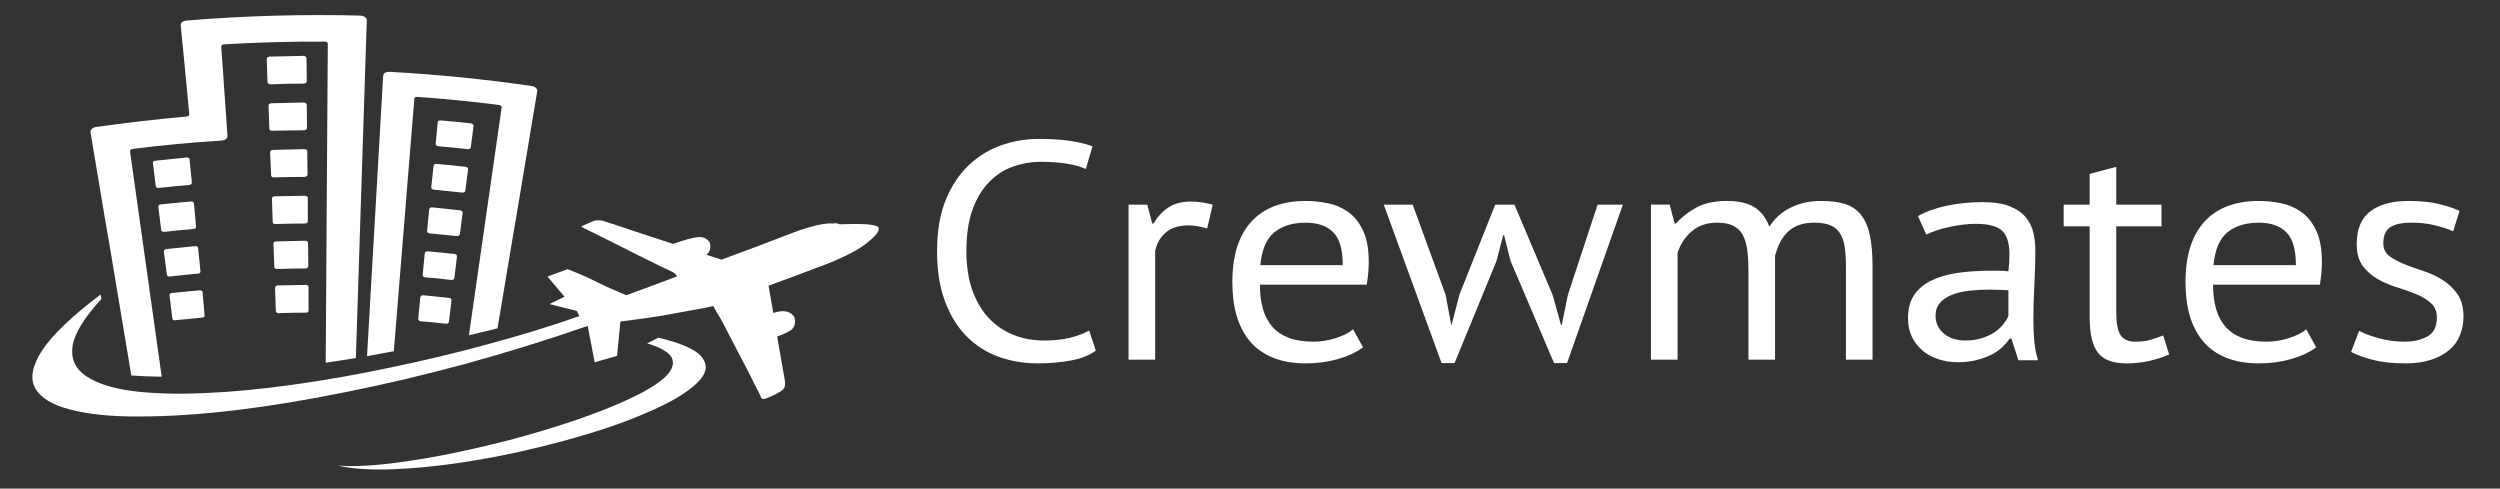 <?xml version="1.0" encoding="UTF-8" standalone="no"?><!DOCTYPE svg PUBLIC "-//W3C//DTD SVG 1.1//EN" "http://www.w3.org/Graphics/SVG/1.1/DTD/svg11.dtd"><svg width="100%" height="100%" viewBox="0 0 4267 834" version="1.1" xmlns="http://www.w3.org/2000/svg" xmlns:xlink="http://www.w3.org/1999/xlink" xml:space="preserve" xmlns:serif="http://www.serif.com/" style="fill-rule:evenodd;clip-rule:evenodd;stroke-linejoin:round;stroke-miterlimit:2;"><rect x="0" y="0" width="4267" height="834" fill="#333333" stroke="none"/><g><g><path d="M473.866,487.118c-2.67,0.293 -4.125,1.541 -4.435,3.762c0.594,13.425 1.037,26.851 1.357,40.234c0.585,1.969 2.04,3.075 4.436,3.377c15.933,-0.561 31.778,-0.855 47.436,-0.855c2.67,-0.293 3.983,-1.542 3.983,-3.762l0,-40.234c-0.275,-1.961 -1.765,-3.076 -4.435,-3.335c-16.253,0.259 -32.364,0.553 -48.342,0.813Zm-180.962,12.997c-2.67,0.553 -3.85,1.961 -3.575,4.19c1.49,13.124 3.123,26.256 4.888,39.379c0.31,2.229 1.765,3.21 4.436,2.95c15.667,-1.668 31.361,-3.21 47.028,-4.617c2.36,-0.294 3.531,-1.542 3.531,-3.763c-1.171,-13.132 -2.351,-26.423 -3.531,-39.806c-0.585,-2.229 -2.218,-3.21 -4.888,-2.95c-15.978,1.408 -31.911,2.95 -47.889,4.617Zm227.538,-165.937c-17.433,0.293 -34.723,0.562 -51.872,0.855c-2.981,0.553 -4.436,1.802 -4.436,3.763c0.275,13.425 0.728,26.808 1.313,40.233c0.311,2.221 1.766,3.335 4.436,3.335c17.158,-0.553 34.173,-0.812 51.012,-0.812c2.945,-0.302 4.435,-1.542 4.435,-3.805l0,-40.192c-0.31,-1.969 -1.907,-3.084 -4.888,-3.377Zm0.905,76.704c-16.883,0.26 -33.579,0.688 -50.151,1.241c-2.945,-0 -4.436,1.114 -4.436,3.335c0.595,13.425 1.047,26.85 1.358,40.234c0.585,2.229 2.076,3.377 4.435,3.377c16.564,-0.562 32.958,-0.855 49.247,-0.855c2.625,-0.293 4.116,-1.542 4.435,-3.763c-0.319,-13.425 -0.452,-26.808 -0.452,-40.233c-0.311,-1.961 -1.766,-3.076 -4.436,-3.336Zm-3.575,-315.541c-19.198,0.293 -38.432,0.721 -57.665,1.282c-2.946,0.26 -4.569,1.534 -4.844,3.763c0.585,13.383 1.002,26.808 1.313,40.233c0.585,1.928 2.36,3.042 5.34,3.336c18.914,-0.855 37.705,-1.24 56.308,-1.24c3.256,-0.302 5.03,-1.543 5.341,-3.805c-0.311,-13.124 -0.453,-26.381 -0.453,-39.806c-0.31,-2.221 -2.075,-3.47 -5.34,-3.763Zm1.81,159.225c-18.063,0.293 -35.939,0.72 -53.682,1.282c-2.981,0.26 -4.578,1.533 -4.889,3.763c0.586,13.123 1.18,26.381 1.766,39.806c0.31,2.22 1.765,3.335 4.436,3.335c17.743,-0.553 35.353,-0.813 52.777,-0.813c2.98,-0.302 4.613,-1.542 4.888,-3.804c-0.275,-13.384 -0.453,-26.809 -0.453,-40.192c-0.275,-1.969 -1.898,-3.084 -4.843,-3.377Zm-0.905,-79.613c-18.648,0.294 -37.119,0.721 -55.448,1.282c-3.256,0.26 -4.888,1.534 -4.888,3.763c0.311,13.124 0.763,26.381 1.357,39.806c0.275,2.221 1.899,3.336 4.844,3.336c18.338,-0.26 36.534,-0.553 54.587,-0.813c2.945,-0.302 4.569,-1.542 4.888,-3.805c0,-13.383 -0.177,-26.674 -0.452,-39.806c-0.311,-2.221 -1.943,-3.469 -4.888,-3.763Zm-191.192,136.607c-1.18,-13.124 -2.493,-26.381 -3.983,-39.806c-0.31,-1.961 -1.907,-2.95 -4.888,-2.95c-17.743,1.709 -35.486,3.503 -53.23,5.472c-2.945,0.26 -4.435,1.534 -4.435,3.763c1.49,13.425 3.122,26.682 4.888,39.806c0.585,2.229 2.36,3.21 5.341,2.95c17.148,-1.97 34.439,-3.637 51.872,-5.045c2.98,-0.553 4.435,-1.961 4.435,-4.19Zm6.202,108.516c-16.839,1.667 -33.544,3.377 -50.107,5.044c-2.67,0.554 -3.983,1.961 -3.983,4.191l5.296,39.378c0.319,2.23 1.81,3.336 4.436,3.336c16.288,-1.928 32.541,-3.629 48.793,-5.003c2.671,-0.294 4.028,-1.542 4.028,-3.763c-1.215,-13.425 -2.537,-26.683 -4.028,-39.806c-0.275,-2.263 -1.765,-3.377 -4.435,-3.377Zm-144.572,10.902c3.221,19.836 6.929,42.036 11.09,66.615c4.116,24.587 8.277,49.301 12.402,74.182c4.126,24.847 7.967,47.893 11.542,69.137c16.253,1.115 33.544,1.802 51.872,2.095c-18.018,-128.52 -36.071,-256.712 -54.09,-384.679c0,-2.22 1.455,-3.628 4.436,-4.19c50.87,-6.411 101.713,-11.162 152.582,-14.238c2.671,-0.26 4.889,-1.114 6.654,-2.522c1.766,-1.375 2.67,-3.201 2.67,-5.431c-3.575,-50.834 -7.106,-101.677 -10.637,-152.512c0.275,-2.229 1.899,-3.503 4.844,-3.762c57.391,-3.378 114.603,-4.911 171.683,-4.618c3.256,-0 5.021,1.115 5.341,3.335c-1.216,181.584 -2.396,363.167 -3.576,544.717c17.158,-2.523 34.307,-5.171 51.464,-7.953c6.202,-192.453 12.403,-384.805 18.649,-576.997c-0,-1.928 -1.047,-3.629 -3.123,-5.003c-1.766,-1.408 -4.126,-2.229 -7.106,-2.523c-99.353,-2.522 -198.431,0.294 -297.198,8.38c-2.946,0.294 -5.474,1.115 -7.514,2.523c-1.81,1.374 -2.671,3.21 -2.671,5.43c5.022,50.575 9.91,101.284 14.621,152.127c-0.275,2.221 -1.766,3.469 -4.436,3.763c-52.05,4.743 -103.931,10.735 -155.705,18.001c-2.626,0.561 -4.711,1.667 -6.201,3.377c-1.766,1.374 -2.493,3.201 -2.218,5.43c8.286,49.427 16.563,99.021 24.849,148.75c3.256,18.989 6.512,37.845 9.776,56.566Zm86.046,-38.138c-1.491,-13.383 -3.123,-26.675 -4.888,-39.806c-0,-2.221 1.313,-3.629 3.983,-4.191c17.468,-1.667 34.759,-3.335 51.916,-5.003c2.671,0 4.294,1.107 4.889,3.336l3.531,39.379c-0,2.229 -1.313,3.637 -3.984,4.19c-16.882,1.408 -33.721,3.075 -50.559,5.045c-2.67,-0 -4.303,-0.981 -4.888,-2.95Z" style="fill:#fff;"/><path d="M672.164,599.438c11.817,-143.612 23.492,-287.325 35.034,-431.197c0.31,-1.928 2.076,-2.908 5.34,-2.908c46.399,3.335 92.832,7.953 139.275,13.81c2.945,0.562 4.436,1.97 4.436,4.191c-18.648,129.634 -37.252,259.234 -55.9,388.868c16.563,-3.93 32.816,-7.827 48.794,-11.757c8.561,-51.396 17.158,-102.658 25.71,-153.753c-0,-0.301 -0,-0.301 -0,0c2.084,-12.57 4.16,-24.755 6.245,-36.471c12.092,-71.525 24.078,-143.151 35.895,-214.936c0.319,-1.969 -0.408,-3.637 -2.218,-5.045c-1.455,-1.668 -3.673,-2.782 -6.654,-3.335c-80.705,-11.758 -161.906,-19.845 -243.516,-24.328c-2.945,-0 -5.474,0.561 -7.514,1.667c-1.81,1.149 -2.812,2.816 -3.123,5.045c-9.182,159.518 -18.328,319.003 -27.519,478.529c15.392,-2.815 30.642,-5.598 45.715,-8.38Zm67.85,-316.354c-1.455,12.268 -2.804,24.579 -3.984,36.856c0.311,2.229 1.766,3.503 4.436,3.763c16.253,1.667 32.541,3.377 48.794,5.045c2.67,-0 4.293,-0.981 4.888,-2.95c1.455,-12.277 3.078,-24.579 4.888,-36.857c0,-2.229 -1.49,-3.637 -4.436,-4.19c-16.572,-1.969 -33.135,-3.637 -49.698,-5.045c-2.946,0 -4.578,1.115 -4.888,3.378Zm58.117,-28.518c2.946,-0 4.747,-0.981 5.341,-2.908c1.455,-12.311 3.078,-24.588 4.844,-36.898c-0.275,-2.221 -1.766,-3.629 -4.436,-4.191c-17.149,-1.961 -34.271,-3.628 -51.42,-5.003c-2.98,-0.301 -4.755,0.688 -5.34,2.908c-1.18,12.311 -2.36,24.588 -3.531,36.899c-0,2.22 1.455,3.628 4.436,4.19c16.838,1.374 33.543,3.042 50.106,5.003Zm-65.632,102.658c-1.215,12.31 -2.395,24.587 -3.575,36.898c0,2.221 1.358,3.629 3.983,4.19c15.703,1.374 31.37,2.908 47.029,4.576c2.67,-0 4.302,-0.947 4.888,-2.908c1.49,-12.311 3.123,-24.588 4.888,-36.899c0,-2.22 -1.49,-3.628 -4.436,-4.19l-47.933,-5.003c-2.626,0 -4.258,1.115 -4.844,3.336Zm-15.117,150.031c-1.171,12.269 -2.351,24.58 -3.531,36.857c0,2.229 1.313,3.637 3.984,4.19c14.487,1.114 28.974,2.522 43.497,4.19c2.626,0.293 4.258,-0.687 4.844,-2.95c1.49,-12.269 2.981,-24.579 4.436,-36.856c-0,-2.23 -1.171,-3.637 -3.531,-4.19c-15.073,-1.668 -30.013,-3.21 -44.811,-4.618c-2.67,0 -4.293,1.115 -4.888,3.377Zm12.447,-78.372c15.383,1.668 30.74,3.21 46.123,4.618c2.946,0.553 4.294,1.961 3.984,4.19c-1.455,12.277 -2.946,24.579 -4.436,36.856c-0.586,2.229 -2.218,3.377 -4.888,3.377c-15.073,-1.969 -30.146,-3.502 -45.219,-4.617c-2.67,-0.562 -3.983,-1.97 -3.983,-4.19c1.171,-12.311 2.351,-24.588 3.531,-36.898c0.585,-2.221 2.218,-3.336 4.888,-3.336Z" style="fill:#fff;"/><path d="M1499.44,388.65l0,-0.428c-0.31,0 -0.594,-0.385 -0.905,-1.24l-1.313,-0.855l0,0.428c-3.85,-1.961 -10.051,-3.21 -18.648,-3.763c-8.561,-0.553 -17.149,-0.687 -25.71,-0.428c-8.871,0.294 -15.392,0.428 -19.508,0.428c-2.085,-0.553 -4.613,-1.24 -7.559,-2.095c-2.945,-0.553 -3.983,-0.687 -3.123,-0.428c1.216,0.562 2.218,1.115 3.123,1.668c-0.905,-0.26 -1.765,-0.385 -2.67,-0.385c-6.787,-0.855 -16.386,0.125 -28.833,2.908c-12.127,2.815 -24.849,6.712 -38.156,11.757c-3.531,1.374 -11.223,4.316 -23.04,8.766c-11.852,4.492 -26.481,10.09 -43.905,16.76c-17.469,6.453 -36.702,13.56 -57.666,21.378c-7.106,-2.22 -15.844,-5.003 -26.206,-8.38c0.319,-0.26 0.763,-0.553 1.357,-0.813c2.945,-2.816 4.711,-5.732 5.297,-8.808c0.594,-3.377 0.594,-6.285 -0,-8.807c-0.276,-2.523 -2.041,-5.045 -5.297,-7.526c-3.256,-2.815 -7.692,-4.19 -13.307,-4.19c-4.747,0.26 -11.4,1.534 -19.961,3.763c-8.597,2.522 -16.705,5.171 -24.397,7.953c-19.509,-6.419 -38.299,-12.571 -56.352,-18.428c-18.018,-6.16 -33.127,-11.196 -45.219,-15.093c-11.852,-3.897 -18.337,-5.992 -19.553,-6.285c-1.765,-0.294 -4.116,-0.428 -7.062,-0.428c-2.67,0 -5.03,0.294 -7.106,0.855l-21.318,9.193l0.453,1.282c0.31,0.26 5.34,2.783 15.072,7.526c9.777,4.751 21.904,10.768 36.391,18.043c14.488,7.232 29.144,14.665 43.906,22.19c15.073,7.266 28.105,13.685 39.061,19.283c10.912,5.305 17.743,8.506 20.37,9.621c3.575,1.969 6.245,4.483 8.011,7.567c-30.776,11.716 -59.609,22.484 -86.498,32.239c-17.468,-6.972 -34.032,-14.372 -49.699,-22.191c-15.658,-7.827 -32.505,-15.227 -50.559,-22.233l-34.59,12.571l29.249,34.376l-25.709,12.57l46.575,11.715l4.436,8.808c-48.483,17.054 -100.257,32.968 -155.252,47.759c-54.995,15.093 -111.037,28.518 -168.108,40.234c-56.805,12.017 -112.385,21.805 -166.794,29.331c-54.135,7.567 -104.552,12.31 -151.27,14.238c-46.708,1.969 -87.535,0.72 -122.436,-3.763c-34.582,-4.743 -60.886,-13.383 -78.939,-25.954c-18.054,-12.57 -25.435,-29.632 -22.179,-51.136c3.53,-21.504 19.961,-48.186 49.246,-80.04l-1.358,-7.525c-48.793,36.856 -81.884,68.416 -99.352,94.705c-17.433,26.515 -21.585,48.186 -12.403,64.947c9.147,16.76 29.285,29.029 60.336,36.856c30.731,8.087 70.067,12.018 117.956,11.716c47.933,-0 101.89,-3.47 161.906,-10.476c60.061,-7.232 123.794,-17.707 191.192,-31.425c67.131,-13.384 135.602,-29.591 205.403,-48.572c70.068,-19.283 138.823,-40.661 206.264,-64.134l11.95,62.039l38.157,-10.903l5.749,-58.662c16.288,-1.969 31.228,-3.93 44.81,-5.858c11.542,-1.709 23.67,-3.637 36.391,-5.899c12.997,-2.221 25.125,-4.45 36.347,-6.671c11.542,-1.969 20.866,-3.637 27.972,-5.045c7.381,-1.668 11.09,-2.522 11.09,-2.522c0.275,-0 0.86,-0.126 1.765,-0.428c1.491,2.263 2.804,4.618 3.984,7.14c1.179,2.523 2.528,4.743 3.983,6.713c1.215,1.667 4.436,7.4 9.776,17.188c5.022,9.754 11.09,21.503 18.196,35.188c7.106,13.384 14.168,26.943 21.274,40.619c6.796,13.426 12.58,24.881 17.291,34.376c4.755,9.235 7.248,14.372 7.558,15.52c0.905,2.221 3.85,2.481 8.872,0.813c5.021,-1.961 10.051,-4.19 15.073,-6.712c4.746,-2.783 7.691,-4.45 8.871,-5.003c5.03,-3.076 7.559,-6.713 7.559,-10.903c0.275,-4.19 0.275,-6.419 -0,-6.713l-13.308,-76.235c5.616,-1.969 10.496,-3.93 14.621,-5.899c4.436,-2.221 7.691,-4.023 9.776,-5.431c2.946,-2.782 4.888,-5.992 5.749,-9.62c0.594,-3.637 0.594,-6.713 0,-9.235c-0.275,-2.783 -2.351,-5.733 -6.201,-8.808c-3.531,-2.782 -8.286,-4.19 -14.212,-4.19c-4.117,-0 -9.599,0.98 -16.386,2.95l-8.011,-46.519c14.212,-5.305 27.972,-10.341 41.279,-15.093c13.307,-5.003 25.124,-9.495 35.486,-13.383c10.327,-3.931 18.196,-6.847 23.492,-8.808c31.956,-12.863 54.72,-24.881 68.303,-36.043c13.901,-11.163 20.413,-19.283 19.552,-24.286c0,-0.562 -0.177,-0.989 -0.452,-1.282Zm-923.096,406.014c20.413,1.71 45.99,0.989 76.721,-2.095c31.051,-3.335 65.082,-8.506 102.023,-15.478c36.977,-7.266 74.548,-15.78 112.705,-25.568c38.112,-10.048 74.637,-20.951 109.537,-32.666c34.901,-11.758 65.81,-23.767 92.699,-36.044c26.934,-12.31 47.481,-24.328 61.693,-36.043c13.893,-12.018 19.198,-23.18 15.934,-33.521c-3.221,-10.341 -17.566,-19.409 -43.001,-27.236l19.056,-9.621c37.846,8.934 62.101,19.409 72.738,31.426c10.957,12.269 10.815,25.267 -0.408,38.952c-11.267,13.685 -30.465,27.529 -57.665,41.474c-27.209,13.978 -59.883,27.529 -98.04,40.66c-38.157,12.831 -78.806,24.421 -121.984,34.762c-43.178,10.609 -86.223,19.149 -129.09,25.568c-42.593,6.419 -82.373,10.341 -119.314,11.715c-36.977,1.408 -68.169,-0.687 -93.604,-6.285Z" style="fill:#fff;"/><path d="M1870.33,598.548c-11.356,8.182 -25.811,13.814 -43.287,16.873c-17.397,3.176 -35.941,4.796 -55.541,4.796c-23.914,-0 -46.262,-3.769 -67.065,-11.253c-20.849,-7.611 -38.995,-19.181 -54.473,-34.731c-15.523,-15.551 -27.81,-35.399 -36.917,-59.544c-9.13,-24.146 -13.649,-52.801 -13.649,-86.008c-0,-34.615 5.007,-64.011 15.068,-88.157c10.039,-24.146 23.302,-43.877 39.756,-59.216c16.409,-15.296 34.862,-26.506 55.359,-33.577c20.451,-7.029 41.254,-10.586 62.455,-10.586c22.711,0 41.209,1.164 55.529,3.472c14.421,2.234 26.799,5.251 37.087,9.104l-11.355,38.701c-18.226,-8.151 -44.185,-12.237 -77.888,-12.237c-15.535,-0 -30.831,2.646 -45.956,7.939c-15.171,5.293 -28.707,13.973 -40.63,25.966c-11.981,12.036 -21.565,27.745 -28.753,47.138c-7.097,19.435 -10.64,43.253 -10.64,71.453c0,25.384 3.373,47.593 10.118,66.657c6.825,19.107 16.227,34.986 28.207,47.635c11.935,12.693 25.948,22.241 42.05,28.613c16.057,6.405 33.578,9.591 52.519,9.591c17.034,-0 31.853,-1.567 44.537,-4.795c12.639,-3.187 23.336,-7.273 32.113,-12.237l11.356,34.403Zm190.024,-208.568c-11.356,-3.515 -22.177,-5.293 -32.466,-5.293c-16.238,0 -29.059,4.213 -38.506,12.565c-9.494,8.267 -15.387,18.779 -17.738,31.429l0,185.248l-45.422,-0l0,-264.64l31.932,-0l8.516,32.254l2.135,0c7.188,-11.993 15.83,-21.256 25.902,-27.787c10.027,-6.489 22.802,-9.76 38.326,-9.76c11.003,0 23.29,1.778 36.905,5.293l-9.584,40.691Zm266.061,202.778c-11.356,8.521 -25.687,15.222 -42.936,20.176c-17.169,4.837 -35.395,7.283 -54.654,7.283c-21.553,-0 -40.278,-3.271 -56.244,-9.76c-15.875,-6.489 -28.923,-15.794 -39.211,-27.957c-10.197,-12.237 -17.737,-26.792 -22.711,-43.666c-4.883,-16.947 -7.279,-36.054 -7.279,-57.225c0,-45.201 10.742,-79.604 32.295,-103.21c21.644,-23.574 52.52,-35.398 92.616,-35.398c12.866,-0 25.732,1.323 38.507,3.97c12.866,2.646 24.403,7.695 34.601,15.052c10.288,7.4 18.634,17.869 25.016,31.429c6.472,13.56 9.754,31.503 9.754,53.754c0,11.697 -1.147,24.6 -3.361,38.701l-182.404,-0c-0,15.465 1.692,29.195 5.144,41.188c3.418,12.036 8.743,22.166 15.966,30.434c7.188,8.267 16.556,14.64 28.037,19.022c11.582,4.425 25.731,6.616 42.413,6.616c12.775,-0 25.595,-2.075 38.495,-6.288c12.866,-4.181 22.541,-9.135 28.922,-14.883l17.034,30.762Zm-97.59,-212.707c-22.348,-0 -40.278,5.462 -53.757,16.376c-13.4,10.913 -21.383,29.607 -23.949,56.071l140.695,0c0,-26.792 -5.496,-45.528 -16.499,-56.23c-10.913,-10.798 -26.391,-16.217 -46.49,-16.217Zm356.02,-30.762l65.294,154.486l14.195,50.938l1.238,-0l10.651,-51.933l50.566,-153.491l43.117,-0l-95.284,270.43l-22.178,-0l-74.344,-174.662l-10.822,-43.338l-1.772,0l-11.355,43.835l-71.506,174.165l-22.178,-0l-98.657,-270.43l49.329,-0l56.244,153.988l9.584,51.436l0.534,-0l13.66,-52.431l60.855,-152.993l32.829,-0Zm399.398,264.64l-0,-149.85c-0,-14.1 -0.67,-26.347 -1.954,-36.721c-1.328,-10.342 -3.86,-19.065 -7.63,-26.136c-3.816,-7.029 -9.221,-12.322 -16.318,-15.879c-7.018,-3.514 -16.148,-5.292 -27.503,-5.292c-17.397,-0 -31.898,4.964 -43.47,14.883c-11.492,9.844 -19.52,22.124 -24.13,36.891l-0,182.104l-45.422,-0l-0,-264.64l31.931,-0l8.517,32.254l2.135,0c10.288,-11.252 22.086,-20.43 35.486,-27.618c13.479,-7.283 30.955,-10.924 52.52,-10.924c18.18,-0 33.044,3.271 44.525,9.76c11.582,6.531 20.633,17.868 27.151,34.075c8.607,-13.772 20.576,-24.527 35.838,-32.254c15.353,-7.696 32.738,-11.581 52.167,-11.581c15.841,-0 29.275,1.651 40.279,4.965c11.003,3.313 20.053,9.22 27.151,17.699c7.177,8.521 12.411,19.975 15.614,34.403c3.281,14.47 4.962,32.826 4.962,55.077l0,158.784l-45.422,-0l-0,-159.282c-0,-12.649 -0.704,-23.69 -2.124,-33.08c-1.34,-9.347 -3.997,-17.117 -7.994,-23.32c-3.895,-6.161 -9.357,-10.755 -16.318,-13.729c-7.006,-2.975 -16.148,-4.467 -27.503,-4.467c-18.941,-0 -33.715,4.964 -44.355,14.883c-10.651,9.844 -18.237,23.902 -22.711,42.183l-0,176.812l-45.422,-0Zm289.339,-245.12c14.286,-8.024 31.058,-13.984 50.215,-17.869c19.168,-3.969 39.12,-5.949 59.969,-5.949c19.61,0 35.406,2.477 47.375,7.442c11.935,4.964 20.985,11.411 27.151,19.35c6.257,7.939 10.379,16.704 12.423,26.295c2.124,9.516 3.191,18.98 3.191,28.454c-0,21.171 -0.625,41.845 -1.772,62.021c-1.067,20.102 -1.601,39.124 -1.601,57.067c0,13.147 0.534,25.553 1.601,37.208c1.147,11.581 3.282,22.293 6.382,32.096l-33.533,-0l-11.889,-37.05l-2.839,0c-3.463,4.954 -7.722,9.877 -12.775,14.714c-5.099,4.764 -11.265,9.019 -18.453,12.745c-7.233,3.631 -15.568,6.69 -25.016,9.093c-9.493,2.52 -20.224,3.8 -32.295,3.8c-12.196,0 -23.506,-1.778 -33.885,-5.292c-10.425,-3.515 -19.43,-8.511 -26.97,-15.053c-7.585,-6.616 -13.57,-14.471 -17.919,-23.648c-4.258,-9.136 -6.393,-19.562 -6.393,-31.26c0,-15.55 3.373,-28.496 10.118,-38.87c6.825,-10.342 16.409,-18.609 28.741,-24.812c12.287,-6.161 27.015,-10.586 44.184,-13.232c17.249,-2.647 36.281,-3.97 57.13,-3.97l15.614,-0c5.053,-0 10.288,0.339 15.614,0.995c1.158,-10.586 1.771,-20.092 1.771,-28.613c0,-19.393 -4.212,-32.953 -12.593,-40.691c-8.301,-7.812 -23.426,-11.739 -45.422,-11.739c-6.393,-0 -13.309,0.455 -20.758,1.323c-7.37,0.91 -14.91,2.149 -22.711,3.8c-7.722,1.577 -15.035,3.472 -22.007,5.79c-7.007,2.319 -13.127,4.88 -18.453,7.611l-14.195,-31.756Zm80.557,212.368c10.64,-0 20.099,-1.323 28.389,-3.97c8.38,-2.646 15.614,-5.991 21.643,-10.088c6.03,-4.054 11.004,-8.595 14.91,-13.56c3.986,-4.965 6.961,-9.675 8.869,-14.227l-0,-43.994c-5.326,-0.328 -10.731,-0.54 -16.148,-0.667c-5.45,-0.201 -10.822,-0.328 -16.147,-0.328c-11.708,0 -23.2,0.625 -34.419,1.821c-11.129,1.238 -20.94,3.557 -29.456,6.944c-8.517,3.313 -15.387,7.897 -20.577,13.73c-5.098,5.875 -7.631,13.189 -7.631,21.996c0,12.364 4.702,22.495 14.195,30.434c9.448,7.939 21.553,11.909 36.372,11.909Zm168.119,-231.888l44.355,-0l-0,-52.431l45.422,-12.078l-0,64.509l77.184,-0l-0,37.049l-77.184,0l-0,146.547c-0,18.44 2.396,31.418 7.279,39.029c4.962,7.527 13.297,11.253 25.016,11.253c9.8,-0 18.135,-0.91 25.016,-2.816c6.825,-1.979 14.411,-4.552 22.712,-7.77l10.288,32.413c-10.288,4.552 -21.553,8.194 -33.715,10.925c-12.06,2.847 -25.107,4.298 -39.029,4.298c-23.063,-0 -39.347,-6.077 -48.795,-18.197c-9.493,-12.121 -14.194,-32.498 -14.194,-61.195l-0,-154.487l-44.355,0l-0,-37.049Zm430.978,243.469c-11.356,8.521 -25.687,15.222 -42.936,20.176c-17.169,4.837 -35.406,7.283 -54.654,7.283c-21.553,-0 -40.278,-3.271 -56.244,-9.76c-15.875,-6.489 -28.923,-15.794 -39.211,-27.957c-10.209,-12.237 -17.749,-26.792 -22.711,-43.666c-4.883,-16.947 -7.279,-36.054 -7.279,-57.225c0,-45.201 10.742,-79.604 32.295,-103.21c21.644,-23.574 52.52,-35.398 92.616,-35.398c12.866,-0 25.732,1.323 38.507,3.97c12.866,2.646 24.392,7.695 34.6,15.052c10.288,7.4 18.624,17.869 25.017,31.429c6.472,13.56 9.754,31.503 9.754,53.754c0,11.697 -1.147,24.6 -3.372,38.701l-182.394,-0c0,15.465 1.681,29.195 5.144,41.188c3.418,12.036 8.733,22.166 15.966,30.434c7.188,8.267 16.545,14.64 28.037,19.022c11.572,4.425 25.732,6.616 42.402,6.616c12.775,-0 25.595,-2.075 38.507,-6.288c12.865,-4.181 22.529,-9.135 28.922,-14.883l17.034,30.762Zm-97.59,-212.707c-22.359,-0 -40.278,5.462 -53.757,16.376c-13.4,10.913 -21.383,29.607 -23.96,56.071l140.706,0c0,-26.792 -5.496,-45.528 -16.499,-56.23c-10.913,-10.798 -26.391,-16.217 -46.49,-16.217Zm303.58,161.927c-0,-10.585 -3.453,-18.853 -10.289,-24.812c-6.745,-6.034 -15.171,-11.115 -25.197,-15.212c-9.937,-4.054 -20.884,-7.939 -32.818,-11.58c-11.98,-3.716 -22.984,-8.479 -33,-14.227c-10.072,-5.822 -18.543,-13.307 -25.379,-22.495c-6.745,-9.262 -10.107,-21.669 -10.107,-37.208c0,-25.353 7.711,-43.92 23.234,-55.744c15.614,-11.782 37.178,-17.699 64.772,-17.699c20.44,-0 37.61,1.651 51.452,4.965c13.842,3.313 25.811,7.272 36.02,11.908l-10.822,34.901c-8.653,-3.842 -19.123,-7.283 -31.409,-10.257c-12.333,-2.975 -25.505,-4.467 -39.563,-4.467c-16.682,-0 -28.923,2.646 -36.735,7.939c-7.722,5.293 -11.526,14.47 -11.526,27.459c-0,9.177 3.361,16.333 10.106,21.499c6.836,5.092 15.307,9.675 25.38,13.73c10.016,4.096 21.019,8.066 32.999,11.908c11.935,3.885 22.882,9.019 32.818,15.381c10.027,6.288 18.453,14.312 25.198,23.987c6.836,9.718 10.288,22.495 10.288,38.373c-0,11.369 -2.033,21.997 -6.03,31.916c-3.906,9.844 -10.072,18.281 -18.453,25.31c-8.289,7.071 -18.589,12.575 -30.875,16.545c-12.333,4.044 -26.743,6.119 -43.288,6.119c-21.644,-0 -40.051,-1.948 -55.177,-5.791c-15.171,-3.842 -27.821,-8.437 -37.973,-13.729l13.661,-36.055c8.608,4.626 19.918,8.892 33.885,12.735c14.07,3.885 28.298,5.79 42.765,5.79c16.193,-0 29.547,-2.985 40.097,-8.934c10.651,-5.949 15.966,-16.704 15.966,-32.255Z" style="fill:#fff;fill-rule:nonzero;"/></g></g></svg>
